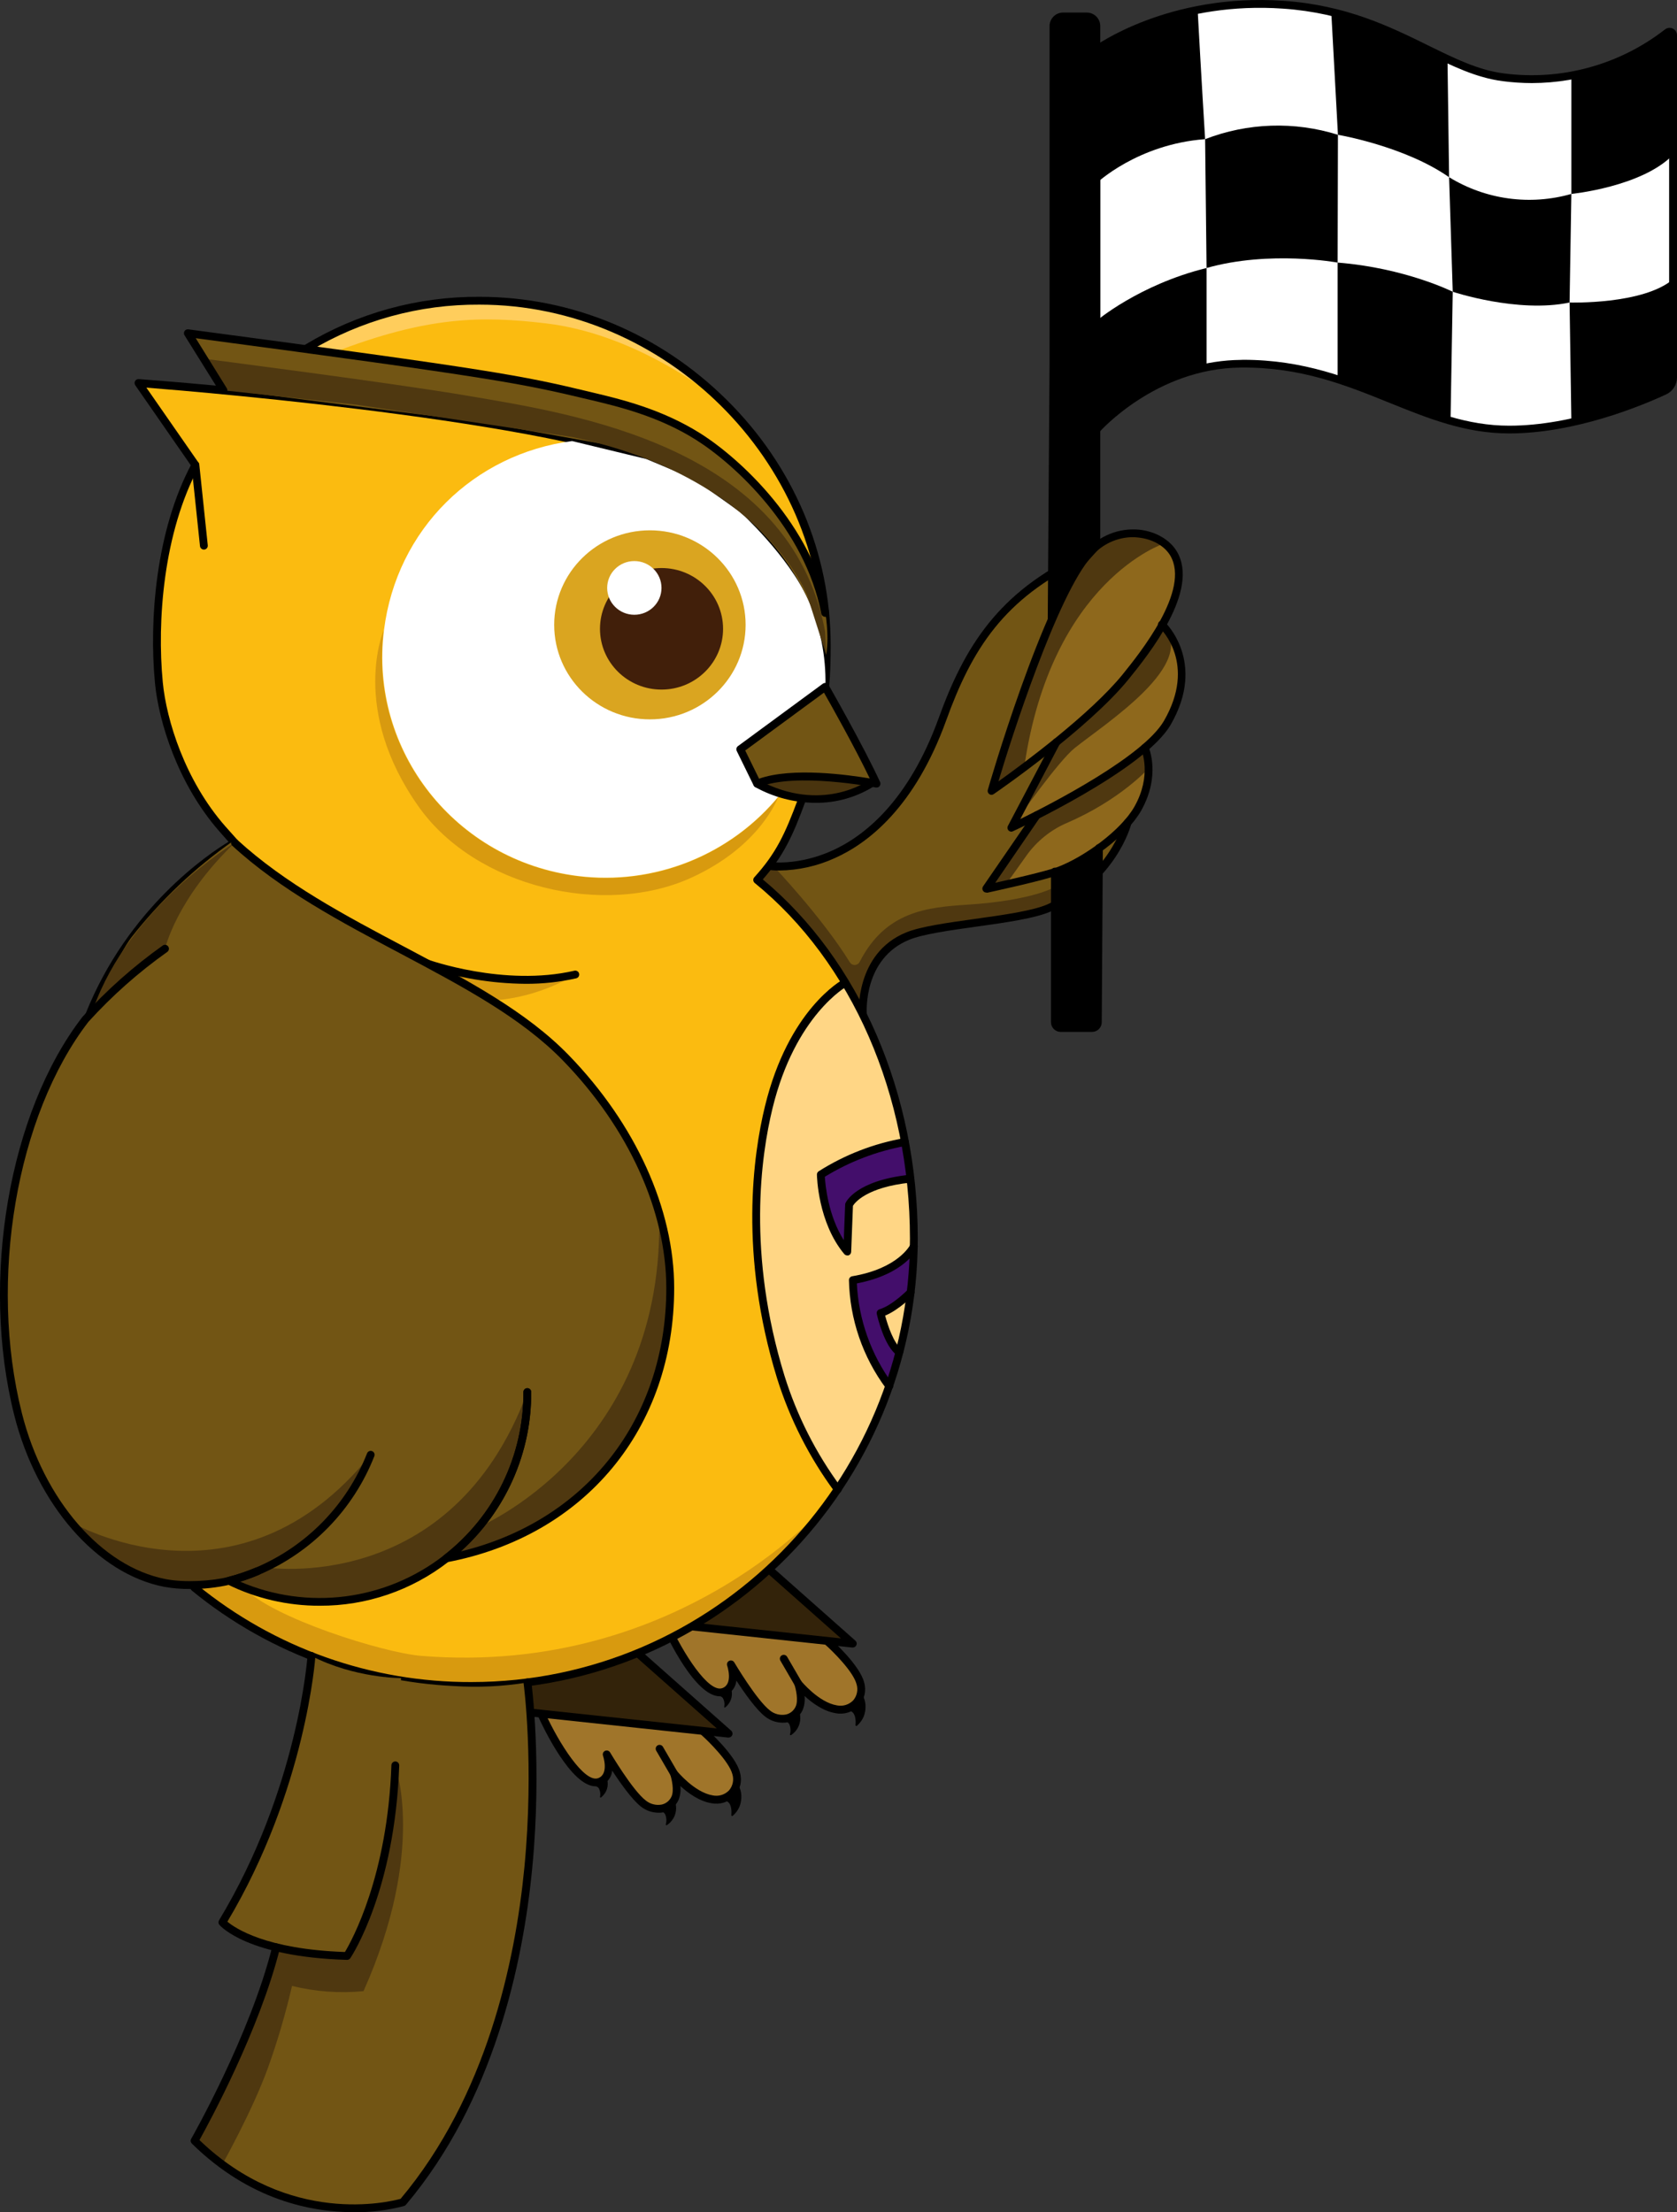 <svg width="642" height="847" viewBox="0 0 642 847" fill="none" xmlns="http://www.w3.org/2000/svg">
<rect x="0" y="0" width="642" height="847" fill="#333333" stroke="none"/>
<g id="MarchaRegreso" clip-path="url(#clip0_412_181)">
<g id="FootRight">
<path id="Vector" d="M291.698 598.53L325.698 628.66L250.538 621.2L249.438 609.69C249.438 609.69 273.858 607.41 291.698 598.53Z" fill="#33230A"/>
<path id="Vector_2" d="M316.949 628.34C316.949 628.34 327.769 637.96 329.379 644.26C330.949 650.37 326.379 655.2 320.159 654.2C312.539 652.96 305.539 644.36 305.539 644.36C305.539 644.36 307.539 650.36 305.899 653.87C303.649 658.53 297.969 659.1 293.789 655.87C288.429 651.74 279.789 637.02 279.789 637.02C279.789 637.02 282.789 645.41 277.089 647.54C268.089 650.95 254.809 621.67 254.809 621.67" fill="#A0752A"/>
<path id="Vector_3" d="M326.459 630.81H326.299L250.349 622.7C250.152 622.679 249.961 622.62 249.787 622.525C249.613 622.43 249.459 622.302 249.335 622.148C249.21 621.994 249.117 621.816 249.061 621.626C249.005 621.436 248.987 621.237 249.009 621.04C249.03 620.843 249.089 620.652 249.184 620.478C249.279 620.304 249.407 620.151 249.561 620.026C249.715 619.902 249.892 619.809 250.082 619.753C250.272 619.697 250.472 619.679 250.669 619.7L321.949 627.31L290.709 599.63C290.41 599.365 290.229 598.992 290.206 598.594C290.182 598.195 290.318 597.804 290.584 597.505C290.849 597.207 291.222 597.026 291.62 597.003C292.019 596.979 292.41 597.115 292.709 597.38L327.468 628.18C327.696 628.383 327.856 628.649 327.928 628.945C328 629.24 327.981 629.551 327.872 629.835C327.764 630.119 327.571 630.364 327.321 630.536C327.07 630.709 326.773 630.801 326.468 630.8L326.459 630.81Z" fill="black"/>
<path id="Vector_4" d="M299.479 659.58C297.089 659.543 294.779 658.717 292.909 657.23C289.529 654.62 285.009 648.23 281.909 643.47C281.791 644.721 281.323 645.914 280.559 646.911C279.795 647.908 278.766 648.671 277.589 649.11C276.951 649.356 276.272 649.482 275.589 649.48C266.209 649.48 255.589 627.21 253.449 622.48C253.353 622.299 253.296 622.1 253.28 621.896C253.264 621.692 253.291 621.487 253.357 621.293C253.424 621.099 253.529 620.921 253.667 620.77C253.805 620.619 253.973 620.497 254.159 620.413C254.346 620.329 254.548 620.284 254.753 620.281C254.958 620.278 255.161 620.317 255.35 620.395C255.539 620.474 255.71 620.59 255.853 620.737C255.995 620.884 256.106 621.059 256.179 621.25C261.449 632.87 271.259 648.34 276.559 646.34C280.779 644.75 278.399 637.79 278.379 637.72C278.263 637.371 278.28 636.992 278.425 636.655C278.571 636.317 278.835 636.045 279.168 635.889C279.501 635.734 279.88 635.706 280.232 635.812C280.584 635.917 280.885 636.148 281.079 636.46C281.169 636.6 289.659 650.98 294.729 654.88C295.579 655.578 296.573 656.08 297.639 656.351C298.705 656.623 299.818 656.656 300.899 656.45C301.7 656.264 302.448 655.896 303.086 655.376C303.724 654.856 304.234 654.198 304.579 653.45C305.729 651.07 304.659 646.59 304.149 645.06C304.039 644.727 304.049 644.366 304.177 644.039C304.305 643.713 304.542 643.441 304.849 643.27C305.156 643.1 305.514 643.045 305.859 643.114C306.203 643.184 306.511 643.374 306.729 643.65C306.799 643.73 313.419 651.81 320.389 652.95C321.503 653.182 322.658 653.129 323.747 652.797C324.836 652.465 325.823 651.864 326.619 651.05C327.339 650.211 327.835 649.204 328.063 648.122C328.29 647.04 328.24 645.918 327.919 644.86C326.689 640.05 318.859 632.28 315.919 629.69C315.772 629.559 315.652 629.4 315.566 629.222C315.481 629.045 315.431 628.852 315.42 628.655C315.408 628.458 315.436 628.261 315.501 628.075C315.566 627.889 315.667 627.717 315.799 627.57C315.93 627.423 316.089 627.303 316.267 627.218C316.444 627.132 316.637 627.082 316.834 627.071C317.031 627.06 317.228 627.088 317.414 627.153C317.6 627.218 317.772 627.319 317.919 627.45C318.369 627.86 329.089 637.45 330.799 644.11C331.256 645.657 331.312 647.294 330.962 648.869C330.612 650.443 329.868 651.903 328.799 653.11C327.671 654.296 326.262 655.177 324.702 655.672C323.143 656.167 321.483 656.259 319.879 655.94C315.219 655.19 310.879 652 308.009 649.36C308.224 651.205 307.963 653.075 307.249 654.79C306.714 655.944 305.924 656.962 304.938 657.766C303.952 658.57 302.797 659.139 301.559 659.43C300.874 659.561 300.175 659.612 299.479 659.58Z" fill="black"/>
<path id="Vector_5" d="M305.539 646.03C305.277 646.03 305.02 645.96 304.793 645.828C304.567 645.697 304.379 645.508 304.249 645.28L298.739 635.8C298.552 635.462 298.503 635.064 298.604 634.691C298.705 634.318 298.947 633.998 299.279 633.8C299.623 633.603 300.031 633.549 300.414 633.65C300.798 633.751 301.126 633.999 301.329 634.34L306.839 643.82C307.022 644.16 307.068 644.558 306.965 644.931C306.863 645.303 306.62 645.622 306.289 645.82C306.063 645.958 305.803 646.03 305.539 646.03V646.03Z" fill="black"/>
<path id="Vector_6" d="M323.859 653.96C323.797 653.998 323.748 654.054 323.719 654.12C323.689 654.186 323.68 654.26 323.693 654.331C323.706 654.403 323.74 654.468 323.791 654.52C323.842 654.571 323.907 654.606 323.979 654.62C324.973 654.661 325.913 655.088 326.599 655.81C327.439 656.81 327.689 658.67 327.509 660.48C327.501 660.546 327.514 660.612 327.544 660.671C327.575 660.729 327.622 660.777 327.68 660.808C327.738 660.839 327.805 660.852 327.87 660.846C327.936 660.839 327.998 660.813 328.049 660.77C329.165 659.806 330.05 658.603 330.639 657.25C331.639 654.71 331.799 651.03 329.709 648.39C329.673 648.348 329.628 648.315 329.576 648.295C329.525 648.275 329.469 648.269 329.415 648.275C329.36 648.282 329.308 648.303 329.263 648.335C329.218 648.368 329.182 648.41 329.159 648.46C328.56 649.734 327.822 650.938 326.959 652.05C325.992 652.789 324.953 653.429 323.859 653.96V653.96Z" fill="black"/>
<path id="Vector_7" d="M300.028 658.19C299.967 658.207 299.913 658.243 299.874 658.294C299.835 658.344 299.814 658.406 299.814 658.47C299.814 658.534 299.835 658.596 299.874 658.647C299.913 658.697 299.967 658.734 300.028 658.75C300.864 658.892 301.61 659.355 302.108 660.04C302.699 661.29 302.81 662.714 302.418 664.04C302.406 664.094 302.41 664.15 302.43 664.202C302.45 664.253 302.484 664.298 302.529 664.33C302.574 664.362 302.627 664.38 302.682 664.382C302.737 664.384 302.792 664.369 302.838 664.34C303.87 663.653 304.732 662.74 305.358 661.67C306.011 660.524 306.362 659.231 306.378 657.912C306.394 656.593 306.074 655.292 305.448 654.13C305.423 654.093 305.388 654.063 305.348 654.042C305.308 654.021 305.264 654.01 305.218 654.01C305.173 654.01 305.129 654.021 305.089 654.042C305.049 654.063 305.014 654.093 304.988 654.13C304.359 655.137 303.618 656.07 302.778 656.91C301.907 657.428 300.986 657.856 300.028 658.19Z" fill="black"/>
<path id="Vector_8" d="M274.839 648.74C274.791 648.763 274.753 648.8 274.728 648.846C274.703 648.892 274.693 648.945 274.7 648.997C274.706 649.049 274.729 649.097 274.765 649.135C274.8 649.174 274.847 649.2 274.899 649.21C275.608 649.271 276.266 649.609 276.729 650.15C277.306 651.169 277.488 652.366 277.239 653.51C277.231 653.557 277.238 653.605 277.258 653.649C277.278 653.692 277.311 653.728 277.351 653.753C277.392 653.777 277.439 653.789 277.487 653.787C277.534 653.785 277.58 653.769 277.619 653.74C278.438 653.086 279.104 652.26 279.569 651.32C280.042 650.314 280.254 649.204 280.184 648.094C280.114 646.984 279.765 645.909 279.169 644.97C279.148 644.937 279.119 644.91 279.085 644.891C279.051 644.872 279.013 644.862 278.974 644.862C278.935 644.862 278.896 644.872 278.862 644.891C278.828 644.91 278.799 644.937 278.779 644.97C278.313 645.857 277.749 646.689 277.099 647.45C276.393 647.958 275.635 648.391 274.839 648.74V648.74Z" fill="black"/>
</g>
<g id="Foot">
    <path id="Vector_39" d="M244.16 633L278.16 663.13L203 655.67L201.9 644.16C201.9 644.16 226.32 641.88 244.16 633Z" fill="#33230A"/>
    <path id="Vector_40" d="M269.41 662.81C269.41 662.81 280.23 672.43 281.84 678.73C283.41 684.84 278.84 689.67 272.62 688.67C265 687.43 258 678.83 258 678.83C258 678.83 260 684.83 258.36 688.34C256.11 693 250.43 693.57 246.25 690.34C240.89 686.21 232.25 671.49 232.25 671.49C232.25 671.49 235.25 679.88 229.55 682.01C220.55 685.42 207.27 656.14 207.27 656.14" fill="#A0752A"/>
    <path id="Vector_41" d="M278.92 665.28H278.76L202.81 657.17C202.613 657.149 202.422 657.089 202.248 656.995C202.074 656.9 201.921 656.772 201.796 656.617C201.672 656.463 201.579 656.286 201.523 656.096C201.467 655.906 201.449 655.707 201.47 655.51C201.491 655.313 201.551 655.122 201.645 654.948C201.74 654.774 201.868 654.621 202.022 654.496C202.177 654.372 202.354 654.279 202.544 654.223C202.734 654.167 202.933 654.149 203.13 654.17L274.41 661.78L243.17 634.1C242.872 633.835 242.691 633.462 242.667 633.063C242.644 632.665 242.78 632.273 243.045 631.975C243.31 631.677 243.683 631.496 244.082 631.472C244.48 631.449 244.872 631.585 245.17 631.85L279.93 662.65C280.157 662.852 280.317 663.119 280.389 663.415C280.462 663.71 280.442 664.021 280.334 664.305C280.225 664.589 280.033 664.834 279.782 665.006C279.531 665.178 279.234 665.27 278.93 665.27L278.92 665.28Z" fill="black"/>
    <path id="Vector_42" d="M251.94 694.05C249.551 694.013 247.241 693.187 245.37 691.7C241.99 689.09 237.47 682.7 234.37 677.94C234.252 679.191 233.785 680.383 233.021 681.381C232.257 682.378 231.227 683.14 230.05 683.58C229.412 683.826 228.734 683.952 228.05 683.95C218.67 683.95 208.05 661.68 205.91 656.95C205.815 656.769 205.757 656.57 205.741 656.366C205.726 656.162 205.752 655.957 205.819 655.763C205.885 655.569 205.991 655.391 206.129 655.24C206.267 655.089 206.434 654.967 206.621 654.883C206.808 654.799 207.01 654.754 207.214 654.751C207.419 654.748 207.622 654.787 207.811 654.865C208.001 654.943 208.172 655.06 208.314 655.207C208.457 655.354 208.568 655.528 208.64 655.72C213.91 667.34 223.72 682.81 229.02 680.81C233.24 679.22 230.86 672.26 230.84 672.19C230.725 671.841 230.741 671.462 230.887 671.124C231.032 670.787 231.297 670.515 231.63 670.359C231.963 670.204 232.341 670.176 232.693 670.281C233.046 670.387 233.347 670.617 233.54 670.93C233.63 671.07 242.12 685.45 247.19 689.35C248.041 690.048 249.034 690.55 250.1 690.821C251.167 691.092 252.279 691.126 253.36 690.92C254.161 690.733 254.91 690.366 255.547 689.846C256.185 689.326 256.696 688.667 257.04 687.92C258.19 685.54 257.12 681.06 256.61 679.53C256.501 679.197 256.511 678.836 256.638 678.509C256.766 678.183 257.004 677.911 257.31 677.74C257.618 677.57 257.975 677.515 258.32 677.584C258.664 677.654 258.973 677.844 259.19 678.12C259.26 678.2 265.88 686.28 272.85 687.42C273.965 687.652 275.119 687.599 276.208 687.267C277.297 686.935 278.285 686.334 279.08 685.52C279.8 684.681 280.297 683.674 280.524 682.592C280.751 681.51 280.702 680.388 280.38 679.33C279.15 674.52 271.32 666.75 268.38 664.16C268.233 664.029 268.113 663.87 268.028 663.692C267.942 663.514 267.892 663.322 267.881 663.125C267.87 662.928 267.898 662.731 267.963 662.545C268.028 662.359 268.129 662.187 268.26 662.04C268.391 661.893 268.55 661.773 268.728 661.687C268.906 661.602 269.098 661.552 269.295 661.541C269.492 661.53 269.689 661.558 269.875 661.623C270.061 661.688 270.233 661.789 270.38 661.92C270.83 662.33 281.55 671.92 283.26 678.58C283.717 680.127 283.773 681.764 283.424 683.339C283.074 684.913 282.329 686.373 281.26 687.58C280.133 688.766 278.723 689.647 277.164 690.142C275.604 690.637 273.945 690.729 272.34 690.41C267.68 689.66 263.34 686.47 260.47 683.83C260.686 685.675 260.424 687.545 259.71 689.26C259.175 690.414 258.385 691.432 257.4 692.235C256.414 693.039 255.258 693.609 254.02 693.9C253.335 694.031 252.637 694.082 251.94 694.05Z" fill="black"/>
    <path id="Vector_43" d="M258 680.5C257.738 680.499 257.481 680.43 257.254 680.298C257.028 680.166 256.84 679.977 256.71 679.75L251.2 670.27C251.013 669.932 250.965 669.534 251.066 669.161C251.166 668.788 251.408 668.468 251.74 668.27C252.084 668.073 252.492 668.019 252.876 668.12C253.259 668.221 253.588 668.469 253.79 668.81L259.3 678.29C259.484 678.63 259.529 679.028 259.427 679.4C259.324 679.773 259.082 680.092 258.75 680.29C258.524 680.428 258.265 680.5 258 680.5Z" fill="black"/>
    <path id="Vector_44" d="M276.32 688.43C276.258 688.468 276.209 688.524 276.18 688.59C276.15 688.656 276.142 688.73 276.154 688.801C276.167 688.872 276.202 688.938 276.253 688.99C276.304 689.041 276.369 689.076 276.44 689.09C277.435 689.131 278.375 689.558 279.06 690.28C279.9 691.28 280.15 693.14 279.97 694.95C279.963 695.016 279.975 695.082 280.006 695.14C280.036 695.199 280.084 695.247 280.142 695.278C280.2 695.309 280.266 695.322 280.332 695.315C280.397 695.309 280.459 695.282 280.51 695.24C281.627 694.276 282.512 693.073 283.1 691.72C284.1 689.18 284.26 685.5 282.17 682.86C282.135 682.818 282.089 682.785 282.038 682.765C281.986 682.745 281.931 682.738 281.876 682.745C281.821 682.752 281.769 682.773 281.724 682.805C281.68 682.837 281.644 682.88 281.62 682.93C281.021 684.204 280.284 685.408 279.42 686.52C278.453 687.259 277.415 687.899 276.32 688.43Z" fill="black"/>
    <path id="Vector_45" d="M252.49 692.66C252.428 692.677 252.374 692.713 252.335 692.764C252.296 692.814 252.275 692.876 252.275 692.94C252.275 693.004 252.296 693.066 252.335 693.116C252.374 693.167 252.428 693.203 252.49 693.22C253.325 693.361 254.072 693.825 254.57 694.51C255.161 695.76 255.271 697.184 254.88 698.51C254.868 698.564 254.872 698.62 254.891 698.671C254.911 698.723 254.945 698.767 254.99 698.799C255.035 698.831 255.088 698.85 255.143 698.851C255.199 698.853 255.253 698.839 255.3 698.81C256.332 698.123 257.193 697.21 257.82 696.14C258.473 694.994 258.824 693.701 258.839 692.382C258.855 691.063 258.535 689.761 257.91 688.6C257.884 688.563 257.85 688.533 257.81 688.512C257.77 688.491 257.725 688.48 257.68 688.48C257.635 688.48 257.59 688.491 257.55 688.512C257.51 688.533 257.476 688.563 257.45 688.6C256.821 689.607 256.079 690.54 255.24 691.38C254.368 691.897 253.447 692.326 252.49 692.66Z" fill="black"/>
    <path id="Vector_46" d="M227.3 683.21C227.253 683.233 227.214 683.27 227.189 683.316C227.164 683.362 227.155 683.415 227.161 683.467C227.168 683.518 227.191 683.567 227.226 683.605C227.262 683.644 227.309 683.67 227.36 683.68C228.07 683.741 228.727 684.078 229.19 684.62C229.768 685.639 229.949 686.835 229.7 687.98C229.693 688.027 229.699 688.075 229.719 688.118C229.74 688.162 229.772 688.198 229.813 688.222C229.854 688.247 229.901 688.259 229.948 688.257C229.996 688.255 230.042 688.238 230.08 688.21C230.899 687.556 231.565 686.73 232.03 685.79C232.504 684.784 232.716 683.674 232.646 682.564C232.576 681.453 232.226 680.379 231.63 679.44C231.609 679.407 231.581 679.38 231.546 679.361C231.512 679.342 231.474 679.332 231.435 679.332C231.396 679.332 231.358 679.342 231.324 679.361C231.289 679.38 231.261 679.407 231.24 679.44C230.774 680.327 230.211 681.158 229.56 681.92C228.854 682.428 228.096 682.86 227.3 683.21Z" fill="black"/>
    </g>
    <g id="HandFlag">
        <path id="Vector_47" d="M294.31 331.56C294.31 331.56 332 334 353.08 292.85L368.37 257.44C368.37 257.44 384.81 221.61 416.85 211.93L446.93 241.56L438.23 286.38L431 316.93C427.82 325.24 422.633 332.634 415.901 338.453C409.17 344.272 401.103 348.335 392.42 350.28L363.71 354.73C363.71 354.73 328.88 354.16 330.26 388.28C330.26 388.28 317.43 358.42 289.35 336.91L294.31 331.56Z" fill="#725514"/>
        <path id="Vector_48" d="M380.06 303.18C380.34 301.77 401.6 229.63 417.31 212.28C428.24 200.2 444.72 203.83 449.7 212.28C457.95 226.19 439.08 249.96 431.39 259.47C416 278.52 380.06 303.18 380.06 303.18Z" fill="#8E681C"/>
        <path id="Vector_49" d="M445.38 239.58C445.38 239.58 460.81 253.85 447.38 277.1C437.49 294.2 387.66 317.28 387.66 317.28L404.89 284.53" fill="#8E681C"/>
        <path id="Vector_50" d="M438.68 286.72C438.68 286.72 443.26 296.96 435.98 309.88C430.41 319.74 415.51 329.99 405.7 333.66C399.48 336 378 340.58 378 340.58L397.25 312.58" fill="#8E681C"/>
        <path id="Vector_51" d="M444.92 239.24C444.92 239.24 425.28 271.33 403.29 285.09L389.54 313.65C389.54 313.65 405.16 291.41 411.45 286.38C423.35 276.87 459.4 253.85 444.92 239.24Z" fill="#4F3810"/>
        <path id="Vector_52" d="M438.68 286.72L439.68 294.2C439.68 294.2 428.94 306.26 408.41 315.09C402.207 317.772 396.857 322.102 392.94 327.61L385.11 338.61L378.06 339.61L396.85 312.24C396.85 312.24 432.32 293.06 438.68 286.72Z" fill="#4F3810"/>
        <path id="Vector_53" d="M445.75 208.05C445.75 208.05 402.46 222.05 392.09 293.79L380.09 303.18L387.21 280.31L402.65 235.38C402.65 235.38 417.87 191.39 445.75 208.05Z" fill="#4F3810"/>
        <path id="Vector_54" d="M403.87 339.57C403.87 339.57 395.68 344.78 370.11 346.4C355.21 347.4 339.04 348.78 329.11 368.28C328.941 368.623 328.683 368.915 328.363 369.125C328.043 369.335 327.673 369.456 327.291 369.476C326.909 369.495 326.528 369.412 326.189 369.235C325.849 369.059 325.563 368.794 325.36 368.47C314.59 351.03 296.02 331.58 296.02 331.58L289.81 336.91C289.81 336.91 320.06 363.86 329.11 386.17C329.11 386.17 331.19 356.17 357.74 355.02L384.74 351.66L403.86 346.31L403.87 339.57Z" fill="#4F3810"/>
        <path id="Vector_55" d="M298.31 333.3C296.892 333.32 295.475 333.233 294.07 333.04C293.873 333.009 293.684 332.94 293.514 332.836C293.344 332.732 293.196 332.596 293.078 332.435C292.841 332.109 292.743 331.703 292.805 331.305C292.867 330.907 293.085 330.55 293.41 330.313C293.736 330.076 294.142 329.978 294.54 330.04C294.65 330.04 305.31 331.65 318.54 325.7C330.78 320.18 347.8 306.88 359.4 274.82C369.2 247.73 382.19 226.67 413.71 211.91C414.064 211.773 414.457 211.775 414.81 211.917C415.162 212.059 415.448 212.329 415.609 212.672C415.771 213.016 415.795 213.409 415.678 213.77C415.562 214.132 415.312 214.435 414.98 214.62C384.28 229 372 248.74 362.21 275.88C350.21 309.04 332.4 322.83 319.58 328.55C312.899 331.601 305.654 333.22 298.31 333.3Z" fill="black"/>
        <path id="Vector_56" d="M330.25 389.85C329.872 389.848 329.509 389.705 329.233 389.447C328.956 389.189 328.788 388.837 328.76 388.46C328.76 388.23 327.24 365.02 346.89 357.01C352.47 354.73 362.54 353.33 373.21 351.84C384.21 350.3 395.61 348.71 401.21 346.16C424.62 335.39 430.13 314.81 430.21 314.61C430.258 314.419 430.343 314.239 430.46 314.081C430.578 313.923 430.725 313.789 430.894 313.688C431.063 313.587 431.25 313.52 431.445 313.491C431.64 313.462 431.839 313.472 432.03 313.52C432.221 313.568 432.401 313.653 432.559 313.77C432.717 313.888 432.851 314.035 432.952 314.204C433.053 314.373 433.12 314.561 433.149 314.755C433.178 314.95 433.168 315.149 433.12 315.34C432.89 316.24 427.26 337.49 402.49 348.88C396.49 351.61 384.93 353.24 373.7 354.8C363.7 356.2 353.33 357.65 348.1 359.8C330.49 366.98 331.77 387.39 331.83 388.26C331.858 388.655 331.728 389.045 331.469 389.344C331.211 389.644 330.845 389.829 330.45 389.86L330.25 389.85Z" fill="black"/>
        <path id="Vector_57" d="M379.6 304.33C379.304 304.332 379.015 304.245 378.77 304.08C378.523 303.915 378.33 303.681 378.216 303.407C378.102 303.133 378.072 302.831 378.13 302.54C378.26 301.9 399.44 228.94 415.74 210.93C418.233 208.068 421.369 205.838 424.891 204.423C428.413 203.008 432.22 202.448 436 202.79C442.29 203.42 447.85 206.62 450.52 211.13C459.45 226.18 439.57 250.77 432.09 260.03C416.69 279.03 381.91 303.03 380.44 304.03C380.196 304.211 379.903 304.315 379.6 304.33ZM433.69 205.67C430.706 205.687 427.761 206.345 425.054 207.599C422.347 208.853 419.942 210.675 418 212.94C404.81 227.51 386.9 283.41 382.23 299.18C391.55 292.52 417.47 273.4 429.81 258.18C436.25 250.18 455.86 225.96 448 212.7C445.8 208.99 441.11 206.35 435.75 205.81C435.066 205.728 434.379 205.681 433.69 205.67Z" fill="black"/>
        <path id="Vector_58" d="M387.18 318.43C386.921 318.431 386.667 318.364 386.441 318.237C386.216 318.11 386.027 317.927 385.893 317.706C385.759 317.485 385.685 317.232 385.677 316.974C385.67 316.715 385.729 316.459 385.85 316.23L403.09 283.49C403.18 283.317 403.303 283.164 403.452 283.038C403.601 282.913 403.774 282.818 403.959 282.76C404.145 282.701 404.341 282.68 404.535 282.697C404.729 282.714 404.918 282.77 405.09 282.86C405.436 283.045 405.695 283.358 405.813 283.732C405.93 284.105 405.897 284.51 405.72 284.86L390.6 313.6C402.6 307.7 437.68 289.66 445.6 275.99C458.25 254.1 444.49 240.87 443.9 240.31C443.734 240.185 443.595 240.027 443.493 239.846C443.392 239.665 443.329 239.464 443.31 239.257C443.29 239.05 443.314 238.841 443.38 238.644C443.446 238.447 443.552 238.266 443.693 238.112C443.833 237.959 444.004 237.836 444.194 237.753C444.384 237.669 444.59 237.626 444.798 237.627C445.006 237.628 445.211 237.672 445.401 237.757C445.591 237.842 445.761 237.965 445.9 238.12C446.06 238.27 462.05 253.47 448.16 277.49C438.16 294.8 389.82 317.32 387.77 318.27C387.586 318.362 387.385 318.416 387.18 318.43Z" fill="black"/>
        <path id="Vector_59" d="M377.57 341.74C377.324 341.738 377.083 341.677 376.866 341.56C376.65 341.443 376.466 341.275 376.33 341.07C376.16 340.823 376.069 340.53 376.069 340.23C376.069 339.93 376.16 339.637 376.33 339.39L395.58 311.39C395.684 311.213 395.824 311.059 395.99 310.937C396.156 310.816 396.346 310.73 396.546 310.686C396.747 310.641 396.955 310.638 397.157 310.676C397.359 310.715 397.551 310.795 397.721 310.911C397.89 311.028 398.035 311.177 398.144 311.352C398.253 311.526 398.326 311.721 398.357 311.924C398.388 312.128 398.376 312.335 398.324 312.534C398.271 312.733 398.178 312.919 398.05 313.08L381 338C387.39 336.58 400.27 333.63 404.77 332C414.84 328.23 429.1 318 434.27 308.88C441.06 296.88 437.08 287.47 436.91 287.08C436.811 286.898 436.75 286.698 436.732 286.492C436.713 286.285 436.738 286.077 436.804 285.881C436.87 285.685 436.976 285.504 437.116 285.351C437.255 285.197 437.425 285.074 437.614 284.99C437.803 284.905 438.007 284.861 438.215 284.859C438.422 284.858 438.627 284.899 438.817 284.981C439.008 285.063 439.179 285.183 439.321 285.334C439.462 285.486 439.571 285.665 439.64 285.86C439.84 286.3 444.44 296.94 436.87 310.36C431.21 320.36 416.34 330.87 405.82 334.81C399.57 337.15 378.82 341.6 377.93 341.81C377.807 341.807 377.685 341.783 377.57 341.74Z" fill="black"/>
        </g>
<g id="Body">
<path id="Vector_9" d="M74 607.23C103.93 631.581 141.346 644.858 179.93 644.82C273.49 644.82 349.34 568.14 349.34 473.56C349.34 419.56 327.94 367.56 289.34 336.21C298.07 326.56 301.56 318.77 306.45 305.53L289.88 299.35L283.42 285.66L316.53 262.28C316.53 262.28 330 151.67 212.16 117.64C212.16 117.64 160.71 105.8 117.73 133.16L73.95 127.16L85.95 148.45L53 145.94L74.48 177.94C74.48 177.94 33.44 262.28 89.84 322C89.84 322 49.32 343.35 34.16 388C34.16 388 2.85 418.52 1.59 495.43C1.59 495.43 -3.29 570.03 49.59 600.63L74 607.23Z" fill="#FBBB10"/>
<path id="Vector_10" d="M323.62 376.24C323.62 376.24 268.22 405.84 298.95 528.58C298.95 528.58 312.95 564.43 320.73 570.26C320.73 570.26 352.48 533.42 349.8 462.31C349.8 462.31 347.28 412.52 323.62 376.24Z" fill="#FFD685"/>
<path id="Vector_11" d="M346.58 437.24C335.147 439.275 324.218 443.51 314.4 449.71C314.4 449.71 314.69 467.4 324.51 479.18L325.2 461.18C325.2 461.18 328.55 453.31 348.68 451.18" fill="#430E6B"/>
<path id="Vector_12" d="M340.57 530.7C331.848 518.939 326.975 504.768 326.62 490.13C345.55 486.89 349.96 477.21 349.96 477.21L348.52 495.63L337.46 502.94L339.46 510.99L344.46 517.07" fill="#430E6B"/>
<path id="Vector_13" d="M34.16 390.19C33.971 390.187 33.785 390.15 33.61 390.08C33.242 389.931 32.947 389.643 32.789 389.278C32.632 388.913 32.625 388.5 32.77 388.13C49 347.48 80.05 326.81 87.5 322.31L83.97 318.31C68.08 300.19 60.77 276.4 59.33 261.53C57.04 237.76 59.56 203.15 73.5 177.3C73.686 176.956 74.001 176.7 74.376 176.587C74.751 176.475 75.155 176.515 75.5 176.7C75.842 176.888 76.097 177.203 76.211 177.576C76.325 177.95 76.289 178.353 76.11 178.7C62.51 204 60.07 237.92 62.32 261.25C63.71 275.68 70.8 298.76 86.22 316.34L91 321.7C91.149 321.87 91.258 322.072 91.319 322.29C91.379 322.508 91.39 322.737 91.35 322.96C91.312 323.183 91.222 323.393 91.089 323.576C90.955 323.758 90.781 323.907 90.58 324.01C90.21 324.21 53.58 344.14 35.58 389.24C35.469 389.525 35.274 389.769 35.02 389.939C34.766 390.109 34.466 390.196 34.16 390.19Z" fill="black"/>
<path id="Vector_14" d="M315.91 264.48C315.514 264.48 315.134 264.323 314.853 264.044C314.572 263.765 314.413 263.386 314.41 262.99C314.41 229.81 294.95 200.71 261.02 183.16H260.96L260.86 183.11C223.86 162.39 79.26 150.25 56.04 148.42L76.04 177.21C76.189 177.415 76.279 177.657 76.3 177.91L79.54 208.78C79.561 208.975 79.543 209.172 79.487 209.36C79.431 209.549 79.339 209.724 79.216 209.876C79.092 210.029 78.939 210.155 78.767 210.248C78.594 210.342 78.405 210.4 78.21 210.42C77.815 210.462 77.419 210.346 77.11 210.096C76.8 209.847 76.603 209.485 76.56 209.09L73.36 178.6L51.78 147.5C51.619 147.267 51.527 146.994 51.515 146.712C51.502 146.429 51.57 146.149 51.71 145.903C51.85 145.657 52.057 145.456 52.306 145.323C52.556 145.19 52.838 145.13 53.12 145.15C59.99 145.65 221.82 157.7 262.35 180.47H262.41C297.35 198.55 317.41 228.61 317.41 262.94C317.415 263.14 317.38 263.34 317.307 263.526C317.234 263.713 317.125 263.883 316.985 264.027C316.845 264.17 316.678 264.284 316.493 264.362C316.309 264.44 316.11 264.48 315.91 264.48Z" fill="black"/>
<path id="Vector_15" d="M320.73 571.76C320.504 571.76 320.281 571.71 320.077 571.613C319.873 571.516 319.693 571.375 319.55 571.2C309.807 558.006 302.338 543.276 297.45 527.62C282.9 480.31 288.32 442.11 292.85 423.55C301.85 386.55 322.06 375.37 322.92 374.92C323.267 374.764 323.66 374.746 324.019 374.869C324.379 374.992 324.678 375.247 324.857 375.582C325.036 375.917 325.082 376.308 324.984 376.675C324.886 377.042 324.652 377.358 324.33 377.56C324 377.74 304.42 388.76 295.76 424.26C291.3 442.52 285.97 480.12 300.32 526.74C305.086 542.041 312.38 556.437 321.9 569.33C322.023 569.483 322.114 569.66 322.168 569.848C322.223 570.037 322.239 570.235 322.217 570.43C322.194 570.625 322.134 570.814 322.038 570.986C321.943 571.157 321.814 571.308 321.66 571.43C321.396 571.641 321.068 571.757 320.73 571.76Z" fill="black"/>
<path id="Vector_16" d="M324.35 480.68C324.131 480.68 323.914 480.631 323.715 480.538C323.516 480.444 323.341 480.309 323.2 480.14C313.15 468.09 312.75 450.48 312.74 449.74C312.734 449.484 312.795 449.23 312.916 449.004C313.037 448.779 313.214 448.588 313.43 448.45C323.422 442.111 334.564 437.799 346.22 435.76C346.618 435.706 347.021 435.812 347.341 436.054C347.661 436.297 347.871 436.657 347.925 437.055C347.979 437.453 347.874 437.856 347.631 438.176C347.388 438.495 347.028 438.706 346.63 438.76C335.699 440.738 325.233 444.74 315.77 450.56C315.96 453.73 317.04 465.4 323.02 474.84L323.55 461.2C323.551 461.018 323.588 460.838 323.66 460.67C323.81 460.31 327.59 451.96 348.36 449.78C348.758 449.738 349.156 449.855 349.468 450.106C349.779 450.358 349.978 450.722 350.02 451.12C350.063 451.518 349.945 451.916 349.694 452.228C349.443 452.539 349.078 452.738 348.68 452.78C331.68 454.56 327.25 460.51 326.53 461.68L325.85 479.3C325.838 479.6 325.736 479.89 325.558 480.133C325.38 480.375 325.133 480.559 324.85 480.66C324.686 480.694 324.517 480.7 324.35 480.68Z" fill="black"/>
<path id="Vector_17" d="M340.41 532.2C340.177 532.199 339.948 532.144 339.74 532.04C339.532 531.936 339.351 531.785 339.21 531.6C330.268 519.576 325.301 505.061 325 490.08C325.011 489.734 325.142 489.403 325.37 489.142C325.598 488.881 325.909 488.708 326.25 488.65C344.03 485.65 348.44 476.65 348.48 476.58C348.649 476.219 348.955 475.939 349.329 475.803C349.704 475.666 350.118 475.683 350.48 475.85C350.661 475.932 350.823 476.049 350.958 476.194C351.093 476.34 351.197 476.51 351.265 476.697C351.333 476.883 351.363 477.081 351.354 477.279C351.344 477.477 351.295 477.671 351.21 477.85C351.03 478.27 346.46 487.85 328.02 491.39C328.699 505.261 333.443 518.625 341.66 529.82C341.778 529.978 341.864 530.157 341.913 530.348C341.962 530.539 341.973 530.737 341.945 530.932C341.917 531.127 341.851 531.315 341.751 531.484C341.65 531.654 341.518 531.802 341.36 531.92C341.083 532.117 340.749 532.215 340.41 532.2Z" fill="black"/>
<path id="Vector_18" d="M344.32 519.23C344.01 519.229 343.707 519.135 343.45 518.96C338.52 515.47 335.94 504.33 335.66 503.07C335.577 502.705 335.633 502.322 335.818 501.996C336.003 501.67 336.304 501.426 336.66 501.31C341.55 499.89 347.43 493.9 347.49 493.84C347.623 493.682 347.787 493.552 347.972 493.46C348.157 493.368 348.359 493.315 348.565 493.305C348.771 493.295 348.978 493.327 349.171 493.4C349.364 493.473 349.54 493.586 349.688 493.73C349.836 493.874 349.952 494.048 350.03 494.239C350.108 494.431 350.145 494.636 350.139 494.843C350.134 495.049 350.086 495.252 349.998 495.44C349.911 495.627 349.785 495.794 349.63 495.93C349.39 496.18 344.09 501.58 338.85 503.71C339.85 507.45 342.15 514.4 345.13 516.51C345.388 516.694 345.58 516.955 345.68 517.256C345.781 517.556 345.783 517.88 345.688 518.182C345.592 518.484 345.404 518.748 345.149 518.936C344.894 519.125 344.587 519.227 344.27 519.23H344.32Z" fill="black"/>
<path id="Vector_19" d="M297.91 305.14C288.698 316.259 276.826 324.87 263.396 330.172C249.965 335.475 235.413 337.297 221.09 335.47C174.36 329.64 141.09 287.47 146.88 241.36C146.88 241.36 133.82 271.53 160.29 308.88C182.17 339.76 231.22 351.27 264.63 336.06C291.35 323.9 297.91 305.14 297.91 305.14Z" fill="#D89A0F"/>
<path id="Vector_20" d="M166.43 369.83C166.43 369.83 187.78 377.83 220.29 373.11C210.554 378.905 199.593 382.331 188.29 383.11L166.43 369.83Z" fill="#D89A0F"/>
<path id="Vector_21" d="M201.14 376.68C188.018 376.567 174.998 374.363 162.57 370.15C162.2 370.01 161.899 369.731 161.732 369.372C161.566 369.013 161.547 368.603 161.68 368.23C161.747 368.045 161.85 367.875 161.983 367.73C162.116 367.585 162.276 367.468 162.454 367.385C162.633 367.302 162.826 367.256 163.023 367.248C163.219 367.24 163.416 367.271 163.6 367.34C163.89 367.44 192.96 377.91 219.95 371.65C220.331 371.575 220.727 371.651 221.053 371.863C221.38 372.074 221.611 372.403 221.699 372.782C221.787 373.16 221.725 373.558 221.526 373.892C221.326 374.225 221.005 374.469 220.63 374.57C214.234 376.009 207.696 376.717 201.14 376.68Z" fill="black"/>
<path id="Vector_22" d="M317.59 574.76C317.59 574.76 261.12 642.11 161.27 634C146.69 632.82 103.88 619.35 93.37 607.86L86.57 605.51L74 607.23C74 607.23 125.76 658.67 215.34 642.11C215.29 642.11 280.2 629.51 317.59 574.76Z" fill="#D89A0F"/>
<path id="Vector_23" d="M180.42 647C141.479 647.137 103.7 633.736 73.55 609.09C73.382 608.972 73.239 608.82 73.132 608.644C73.025 608.468 72.955 608.272 72.927 608.068C72.898 607.864 72.912 607.656 72.968 607.458C73.023 607.26 73.119 607.075 73.249 606.915C73.379 606.756 73.541 606.624 73.724 606.53C73.907 606.435 74.108 606.38 74.313 606.366C74.519 606.352 74.725 606.381 74.919 606.451C75.112 606.52 75.29 606.629 75.44 606.77C105.063 630.985 142.18 644.153 180.44 644.02C273.02 644.02 348.35 567.87 348.35 474.26C348.35 419.26 326.13 368.34 288.92 338.07C288.765 337.94 288.637 337.78 288.544 337.6C288.451 337.419 288.395 337.222 288.38 337.02C288.364 336.817 288.389 336.613 288.454 336.421C288.52 336.228 288.624 336.051 288.76 335.9C297 326.8 300.47 319.55 305.58 305.71C305.741 305.377 306.019 305.115 306.361 304.974C306.703 304.834 307.085 304.825 307.434 304.949C307.782 305.073 308.073 305.321 308.249 305.646C308.426 305.971 308.476 306.35 308.39 306.71C303.39 320.34 299.86 327.77 292.02 336.71C329.2 367.66 351.34 418.93 351.34 474.23C351.32 569.52 274.66 647 180.42 647Z" fill="black"/>
<path id="Vector_24" d="M119.22 132.27C119.22 132.27 203.9 79.7 282.15 158.71C282.15 158.71 249.15 128.45 208.67 123.77C184.46 120.96 163.79 120.96 127.44 135.06L119.22 132.27Z" fill="#FFCD5C"/>
<path id="Vector_25" d="M315.91 264.48H315.79C315.593 264.465 315.401 264.411 315.226 264.321C315.05 264.231 314.894 264.107 314.766 263.957C314.639 263.806 314.543 263.631 314.483 263.443C314.424 263.255 314.402 263.057 314.42 262.86C314.9 256.98 315 252.46 315 247.07C315 176.37 254.79 116.64 183.53 116.64C160.64 116.492 138.151 122.651 118.53 134.44C118.192 134.614 117.801 134.652 117.436 134.549C117.071 134.446 116.758 134.207 116.562 133.883C116.365 133.558 116.299 133.171 116.376 132.799C116.454 132.427 116.67 132.099 116.98 131.88C137.074 119.802 160.106 113.491 183.55 113.64C218.85 113.64 252.43 127.64 278.1 153C303.77 178.36 318 211.87 318 247.07C318 252.53 317.91 257.12 317.41 263.07C317.39 263.453 317.222 263.813 316.943 264.076C316.663 264.338 316.294 264.483 315.91 264.48Z" fill="black"/>
</g>
<g id="Eyes">
<path id="Vector_26" d="M219 168.87C181.55 173.77 151.84 202.51 147 241.29C141.26 287.44 174.48 329.57 221.21 335.4C235.661 337.197 250.331 335.296 263.846 329.874C277.361 324.452 289.278 315.687 298.48 304.4L289.4 300.13L282.7 286.68L316 262.5C316.246 251.202 313.996 239.989 309.41 229.66C301.8 212.79 283.41 196.08 283.41 196.08L265.34 183.25L247.4 175.74L219 168.87Z" fill="white"/>
<path id="Vector_27" d="M248.8 275.43C269.036 275.43 285.44 259.227 285.44 239.24C285.44 219.253 269.036 203.05 248.8 203.05C228.564 203.05 212.16 219.253 212.16 239.24C212.16 259.227 228.564 275.43 248.8 275.43Z" fill="#DAA520"/>
<path id="Vector_28" d="M253.25 264.03C266.262 264.03 276.81 253.612 276.81 240.76C276.81 227.908 266.262 217.49 253.25 217.49C240.238 217.49 229.69 227.908 229.69 240.76C229.69 253.612 240.238 264.03 253.25 264.03Z" fill="#411F0A"/>
<path id="Vector_29" d="M242.84 235.38C248.584 235.38 253.24 230.777 253.24 225.1C253.24 219.423 248.584 214.82 242.84 214.82C237.096 214.82 232.44 219.423 232.44 225.1C232.44 230.777 237.096 235.38 242.84 235.38Z" fill="white"/>
</g>
<g id="Beak">
<path id="Vector_30" d="M283.39 286.36L316.5 263L335.42 299.74C335.42 299.74 305.91 293.91 289.85 300.06L283.39 286.36Z" fill="#725514"/>
<path id="Vector_31" d="M333.29 300.11C333.29 300.11 314.29 314.3 289.85 300.05C289.85 300.05 317.61 293.5 333.29 300.11Z" fill="#49340E"/>
<path id="Vector_32" d="M289.85 301.55C289.569 301.549 289.294 301.47 289.055 301.322C288.817 301.174 288.625 300.962 288.5 300.71L282.05 287.54C281.895 287.226 281.855 286.868 281.937 286.528C282.019 286.188 282.218 285.888 282.5 285.68L315 261.78C315.17 261.653 315.365 261.565 315.572 261.52C315.779 261.475 315.993 261.475 316.2 261.52C316.408 261.562 316.605 261.648 316.778 261.772C316.95 261.896 317.094 262.056 317.2 262.24C317.33 262.47 330.51 285.49 336.92 299.42C337.036 299.671 337.08 299.949 337.047 300.223C337.015 300.497 336.908 300.757 336.737 300.975C336.566 301.192 336.339 301.358 336.08 301.454C335.821 301.55 335.541 301.573 335.27 301.52C334.96 301.46 304.41 295.52 290.43 301.43C290.246 301.507 290.049 301.547 289.85 301.55ZM285.29 287.35L290.59 298.15C303.21 293.63 325.1 296.72 332.97 298.05C327.34 286.32 318.22 270.05 315.44 265.19L285.29 287.35Z" fill="black"/>
<path id="Vector_33" d="M312.07 307.39C304.051 307.321 296.174 305.259 289.15 301.39C288.817 301.195 288.572 300.878 288.466 300.507C288.36 300.135 288.402 299.737 288.582 299.395C288.763 299.054 289.068 298.795 289.435 298.673C289.801 298.551 290.201 298.575 290.55 298.74C314.62 311.55 332.22 299.08 332.96 298.54C333.282 298.321 333.675 298.236 334.059 298.302C334.442 298.369 334.784 298.581 335.014 298.895C335.244 299.209 335.342 299.6 335.289 299.985C335.236 300.37 335.036 300.72 334.73 300.96C327.955 305.244 320.085 307.477 312.07 307.39Z" fill="black"/>
</g>
<g id="Tail">
<path id="Vector_34" d="M105.71 745.57C97.09 780.19 74.49 819.66 74.49 819.66C112.1 856.66 154.17 843.19 154.17 843.19C218.64 766.8 201.87 644.19 201.87 644.19C192.575 645.708 183.138 646.164 173.74 645.55C164.833 645.121 155.975 643.981 147.25 642.14" fill="#725514"/>
<path id="Vector_35" d="M119.2 634C119.2 634 115.93 684.91 85.11 736C85.11 736 95.21 747.79 132.8 748.89C132.8 748.89 149.61 723.62 151.27 675.89L153.54 642.52C153.54 642.52 135.63 642.54 119.2 634Z" fill="#725514"/>
<path id="Vector_36" d="M151.27 675.9C151.27 675.9 163.37 708.18 139.16 762.37C129.989 763.254 120.735 762.578 111.79 760.37C109.333 771.023 106.248 781.522 102.55 791.81C96.67 808.09 85.11 828.71 85.11 828.71L74.49 819.61C74.49 819.61 100.22 772.77 105.71 745.52C105.71 745.52 122.11 750.24 132.8 748.84C132.8 748.89 151.54 713.5 151.27 675.9Z" fill="#4F3810"/>
<path id="Vector_37" d="M135.39 847C119.3 847 95.5 842.44 73.44 820.72C73.206 820.487 73.055 820.184 73.01 819.857C72.965 819.53 73.028 819.198 73.19 818.91C73.42 818.52 95.78 779.22 104.26 745.2C104.357 744.814 104.603 744.482 104.944 744.278C105.285 744.074 105.694 744.013 106.08 744.11C106.466 744.207 106.797 744.453 107.002 744.794C107.206 745.136 107.267 745.544 107.17 745.93C99.35 777.28 79.94 812.93 76.36 819.39C110.72 852.47 149 843.08 153.36 841.88C186.17 802.78 197.24 751.3 200.75 714.96C204.56 675.37 200.48 644.67 200.43 644.36C200.377 643.962 200.484 643.56 200.728 643.241C200.972 642.922 201.332 642.713 201.73 642.66C202.128 642.607 202.53 642.714 202.849 642.958C203.168 643.202 203.377 643.562 203.43 643.96C203.43 644.27 207.6 675.25 203.76 715.17C200.22 752.07 188.94 804.4 155.39 844.17C155.206 844.383 154.967 844.542 154.7 844.63C148.402 846.302 141.905 847.1 135.39 847Z" fill="black"/>
<path id="Vector_38" d="M132.8 750.39H132.75C94.94 749.28 84.4 737.48 84 737C83.796 736.76 83.671 736.463 83.644 736.149C83.618 735.835 83.689 735.521 83.85 735.25C114.12 685.07 117.7 634.42 117.73 633.91C117.743 633.713 117.795 633.521 117.882 633.344C117.97 633.167 118.092 633.009 118.24 632.879C118.389 632.749 118.561 632.649 118.748 632.586C118.935 632.523 119.133 632.497 119.33 632.51C119.527 632.523 119.72 632.575 119.896 632.662C120.073 632.75 120.231 632.871 120.361 633.02C120.491 633.169 120.591 633.341 120.654 633.528C120.717 633.715 120.743 633.913 120.73 634.11C120.73 634.62 117.14 685.27 87.05 735.76C89.97 738.23 101.8 746.35 132.05 747.38C134.67 743.02 148.37 718.27 149.84 675.86C149.845 675.663 149.89 675.469 149.971 675.289C150.052 675.11 150.168 674.948 150.312 674.814C150.457 674.68 150.626 674.576 150.811 674.508C150.996 674.441 151.193 674.411 151.39 674.42C151.786 674.436 152.16 674.607 152.43 674.898C152.7 675.188 152.844 675.574 152.83 675.97C151.18 723.57 134.83 748.69 134.11 749.74C133.966 749.952 133.77 750.123 133.54 750.237C133.311 750.351 133.056 750.403 132.8 750.39Z" fill="black"/>
</g>
<g id="Badge">
<path id="Vector_60" d="M403.87 333.71V392.14C403.87 392.527 404.024 392.899 404.298 393.172C404.572 393.446 404.943 393.6 405.33 393.6H418.83C419.217 393.597 419.586 393.443 419.86 393.169C420.133 392.896 420.288 392.526 420.29 392.14L420.7 324.68C420.7 324.68 412.39 328 410 331.24C408 333.82 403.87 333.71 403.87 333.71Z" fill="black"/>
<g id="Flag">
<path id="Vector_61" d="M419.71 19.08C419.71 19.08 447.2 -1.27 491.35 1.81C531.93 4.65 551.56 26.51 575.5 29.6C586.587 31.064 597.854 30.299 608.642 27.351C619.429 24.402 629.519 19.329 638.32 12.43C638.517 12.271 638.756 12.172 639.007 12.143C639.259 12.114 639.513 12.157 639.741 12.267C639.97 12.377 640.162 12.549 640.296 12.764C640.43 12.978 640.501 13.227 640.5 13.48V144.48C640.502 145.566 640.193 146.63 639.61 147.546C639.027 148.462 638.195 149.192 637.21 149.65C628.32 153.77 602.84 164.46 577.78 164.46C542.6 164.46 518.91 138.82 474.96 139.23C441.39 139.54 419.71 164.46 419.71 164.46V19.08Z" fill="white"/>
<path id="Vector_62" d="M418.22 168.48V18.33L418.82 17.88C419.1 17.67 447.25 -2.77 491.45 0.32C515.45 2 532.05 10.17 546.71 17.38C557.05 22.46 565.98 26.86 575.71 28.11C586.595 29.522 597.653 28.76 608.242 25.87C618.831 22.979 628.742 18.017 637.4 11.27C637.817 10.94 638.319 10.735 638.848 10.676C639.376 10.618 639.911 10.709 640.39 10.939C640.869 11.169 641.274 11.53 641.559 11.979C641.844 12.428 641.996 12.948 642 13.48V144.48C642.001 145.852 641.609 147.195 640.872 148.352C640.135 149.509 639.083 150.431 637.84 151.01C628.14 155.51 602.84 165.95 577.78 165.95C560.98 165.95 546.9 160.27 531.99 154.25C515.28 147.5 497.99 140.48 474.99 140.73C442.52 141.03 421.07 165.2 420.86 165.44L418.22 168.48ZM476 137.76C499.08 137.76 516.37 144.76 533.1 151.5C547.73 157.41 561.55 162.99 577.77 162.99C602.27 162.99 627.05 152.73 636.57 148.32C637.294 147.981 637.907 147.443 638.335 146.768C638.764 146.093 638.991 145.31 638.99 144.51V13.81C623.948 25.439 605.483 31.767 586.47 31.81C582.735 31.807 579.004 31.563 575.3 31.08C565.09 29.77 555.96 25.27 545.37 20.08C531 13 514.65 4.94 491.24 3.31C451.69 0.54 425.46 17 421.21 19.86V160.86C428.05 154.32 447.77 138.05 474.94 137.8L476 137.76Z" fill="black"/>
<g id="End">
<path id="Vector_63" d="M601.56 29V74.25C601.56 74.25 628.56 71.58 640.5 59.25V13.38C640.499 13.137 640.43 12.899 640.3 12.694C640.17 12.488 639.984 12.324 639.765 12.219C639.545 12.115 639.301 12.074 639.059 12.103C638.818 12.131 638.589 12.227 638.4 12.38C627.668 20.856 615.017 26.564 601.56 29Z" fill="black"/>
<path id="Vector_64" d="M600.88 115.83C600.88 115.83 629.07 116.7 640.5 106.91V146.48C640.5 146.959 640.361 147.427 640.1 147.828C639.839 148.229 639.468 148.546 639.03 148.74L620.14 157.05L601.56 161.15L600.88 115.83Z" fill="black"/>
</g>
<g id="Init">
<path id="Vector_65" d="M419.71 70.21C419.71 70.21 435.42 55.21 461.35 53.28C461.35 53.28 459.79 27.98 458.51 4.18C458.51 4.18 441.39 3.33 419.71 19.08V70.21Z" fill="black"/>
<path id="Vector_66" d="M461.35 53.28C477.621 46.978 495.55 46.389 512.2 51.61L512.08 100.54C512.08 100.54 486.18 95.74 461.9 102.61L461.35 53.28Z" fill="black"/>
<path id="Vector_67" d="M461.9 102.61V140.61C461.9 140.61 440.43 142.68 419.71 164.52V122.9C419.71 122.9 436 109 461.9 102.61Z" fill="black"/>
</g>
<g id="Maddit">
<path id="Vector_68" d="M554.14 22.63L554.75 67.85C537.65 55.9 512.2 51.61 512.2 51.61L509.65 4.68L520.12 7L534.3 12.8" fill="black"/>
<path id="Vector_69" d="M554.75 67.85L556.15 111.71C556.15 111.71 581 120 600.88 115.83L601.56 74.25C593.74 76.486 585.541 77.072 577.482 75.97C569.424 74.868 561.683 72.103 554.75 67.85V67.85Z" fill="black"/>
<path id="Vector_70" d="M512.08 100.54V145.21L555.3 161.15L556.15 111.71C556.15 111.71 538.07 102.61 512.08 100.54Z" fill="black"/>
</g>
</g>
<path id="Vector_71" d="M419.71 209.55V9.8C419.71 9.224 419.481 8.673 419.074 8.266C418.668 7.859 418.116 7.63 417.54 7.63H405.47C404.894 7.63 404.341 7.858 403.932 8.265C403.524 8.672 403.293 9.224 403.29 9.8V140.88L402.05 233.88" fill="black"/>
<path id="Vector_72" d="M401.06 243.05L401.8 139.56V10C401.797 9.317 401.93 8.64 402.191 8.008C402.451 7.377 402.834 6.803 403.318 6.321C403.801 5.838 404.376 5.456 405.008 5.197C405.64 4.938 406.317 4.806 407 4.81H416.09C417.456 4.823 418.761 5.376 419.721 6.349C420.68 7.321 421.215 8.634 421.21 10V209.53L415.7 215.64L412.48 215.46L401.06 243.05ZM407 7.81C406.71 7.805 406.422 7.857 406.153 7.965C405.883 8.073 405.639 8.234 405.433 8.438C405.226 8.642 405.064 8.886 404.953 9.154C404.843 9.422 404.787 9.71 404.79 10V139.57L404.17 227.71L410.53 212.35L414.44 212.57L418.22 208.38V10C418.22 9.425 417.991 8.873 417.584 8.466C417.178 8.059 416.626 7.83 416.05 7.83L407 7.81Z" fill="black"/>
<path id="Vector_73" d="M418.06 395.1H406.06C405.073 395.097 404.126 394.703 403.429 394.004C402.732 393.305 402.34 392.358 402.34 391.37V333.71C402.34 333.312 402.498 332.931 402.779 332.649C403.061 332.368 403.442 332.21 403.84 332.21C404.238 332.21 404.619 332.368 404.901 332.649C405.182 332.931 405.34 333.312 405.34 333.71V391.37C405.34 391.564 405.417 391.749 405.554 391.886C405.691 392.023 405.876 392.1 406.07 392.1H418.07C418.264 392.1 418.449 392.023 418.586 391.886C418.723 391.749 418.8 391.564 418.8 391.37L419.22 324.67C419.22 324.474 419.259 324.281 419.333 324.1C419.408 323.919 419.518 323.755 419.656 323.616C419.795 323.478 419.959 323.368 420.14 323.293C420.321 323.219 420.514 323.18 420.71 323.18C420.907 323.18 421.103 323.219 421.285 323.295C421.467 323.371 421.632 323.483 421.771 323.623C421.909 323.764 422.019 323.931 422.092 324.114C422.166 324.297 422.203 324.493 422.2 324.69L421.78 391.38C421.777 392.366 421.385 393.31 420.688 394.008C419.991 394.705 419.046 395.097 418.06 395.1Z" fill="black"/>
</g>
<g id="HandRight">
<path id="Vector_74" d="M116.31 343.23L177.36 376.23C177.36 376.23 275.43 426.23 253.25 520.99C253.25 520.99 243.39 580.37 172.15 595.56C172.15 595.56 135.71 627.08 86.57 605.49C86.57 605.49 51.95 615.63 28.51 583.87C28.51 583.87 -3.75 559.69 2.93 473.26C2.93 473.26 7.15 421.12 35.74 386.16C35.74 386.16 45.65 364.95 50.31 358.92C61.406 344.771 74.523 332.332 89.24 322" fill="#725514"/>
<path id="Vector_75" d="M252.3 463.39C252.3 463.39 275.6 532.23 212.16 580C212.16 580 191.25 594.16 170.72 596.75C170.72 596.75 142.72 618.32 118.19 613.29C118.19 613.29 94.19 611.02 89.84 604.63C89.84 604.63 53.6 617.07 27.27 582.8C27.27 582.8 90.98 620.24 141.88 557C141.88 557 131.88 587 101.58 600.11C101.58 600.11 172.84 611.52 201.87 532.98C201.87 532.98 204.78 557.76 182.36 585.09C182.36 585.1 255.42 555.43 252.3 463.39Z" fill="#4F3810"/>
<path id="Vector_76" d="M89.84 322.69C89.84 322.69 49.6 347 35.74 386.17L63.19 363.26C63.19 363.26 67.36 344.31 89.84 322.69Z" fill="#4F3810"/>
<path id="Vector_77" d="M170.72 598.26C170.407 598.259 170.102 598.161 169.848 597.978C169.593 597.795 169.403 597.537 169.302 597.241C169.202 596.944 169.197 596.623 169.288 596.324C169.379 596.024 169.562 595.761 169.81 595.57C179.367 588.188 187.095 578.704 192.395 567.853C197.695 557.002 200.424 545.076 200.37 533C200.37 532.602 200.528 532.221 200.809 531.939C201.091 531.658 201.472 531.5 201.87 531.5C202.268 531.5 202.649 531.658 202.931 531.939C203.212 532.221 203.37 532.602 203.37 533C203.423 544.496 201.045 555.874 196.392 566.387C191.738 576.899 184.915 586.31 176.37 594C224.37 582.38 255.08 543.41 255.08 493.19C255.08 463.75 240.68 432.01 215.57 406.12C199.57 389.63 177.12 377.74 153.35 365.12C130.75 353.12 107.35 340.79 88.86 323.75C88.598 323.478 88.45 323.116 88.445 322.738C88.439 322.36 88.578 321.995 88.832 321.715C89.086 321.436 89.437 321.263 89.813 321.233C90.19 321.202 90.564 321.315 90.86 321.55C109.11 338.32 132.3 350.6 154.73 362.47C178.73 375.18 201.38 387.17 217.73 404C243.38 430.45 258.09 462.95 258.09 493.16C258.09 546.91 223.92 588.16 171.04 598.16C170.938 598.207 170.831 598.241 170.72 598.26Z" fill="black"/>
<path id="Vector_78" d="M72.75 608.39C69.397 608.419 66.049 608.135 62.75 607.54C37.13 602.54 14.1 576.11 5.45 541.82C-7.59 490 3.37 425.92 31.53 389.38C40.766 379.156 51.094 369.975 62.33 362C62.655 361.781 63.053 361.698 63.438 361.769C63.824 361.84 64.166 362.059 64.392 362.379C64.619 362.7 64.71 363.095 64.648 363.482C64.586 363.869 64.375 364.217 64.06 364.45C53.047 372.253 42.918 381.233 33.85 391.23C6.25 427.08 -4.48 490.11 8.38 541.08C16.76 574.28 38.85 599.8 63.38 604.6C70.8 606.05 81.38 605.32 87.33 603.79C90.943 602.859 94.483 601.663 97.92 600.21C107.571 596.111 116.309 590.131 123.624 582.617C130.938 575.104 136.682 566.208 140.52 556.45C140.592 556.267 140.7 556.101 140.836 555.96C140.973 555.819 141.136 555.706 141.316 555.628C141.496 555.55 141.69 555.508 141.886 555.505C142.082 555.502 142.277 555.538 142.46 555.61C142.642 555.682 142.809 555.79 142.95 555.926C143.091 556.063 143.204 556.226 143.282 556.406C143.36 556.586 143.401 556.78 143.405 556.976C143.408 557.172 143.372 557.367 143.3 557.55C139.318 567.686 133.354 576.927 125.758 584.731C118.161 592.535 109.085 598.746 99.06 603C95.489 604.508 91.813 605.751 88.06 606.72C83.04 607.877 77.901 608.437 72.75 608.39Z" fill="black"/>
<path id="Vector_79" d="M122.4 614.8C110.122 614.839 98.004 612.025 87 606.58C86.724 606.449 86.496 606.235 86.347 605.968C86.198 605.701 86.136 605.394 86.17 605.09C86.199 604.786 86.321 604.498 86.52 604.265C86.719 604.032 86.984 603.867 87.28 603.79C90.893 602.859 94.433 601.663 97.87 600.21C98.053 600.132 98.25 600.091 98.449 600.089C98.648 600.086 98.846 600.124 99.031 600.198C99.215 600.272 99.384 600.382 99.526 600.521C99.668 600.661 99.782 600.827 99.86 601.01C99.938 601.193 99.979 601.39 99.981 601.589C99.984 601.788 99.946 601.986 99.872 602.171C99.798 602.356 99.688 602.524 99.548 602.666C99.409 602.808 99.243 602.922 99.06 603C96.77 604 94.4 604.84 91.97 605.6C104.656 611.031 118.565 612.968 132.253 611.21C145.941 609.451 158.908 604.062 169.81 595.6C179.371 588.215 187.102 578.726 192.402 567.869C197.701 557.013 200.428 545.081 200.37 533C200.37 532.602 200.528 532.221 200.809 531.939C201.091 531.658 201.472 531.5 201.87 531.5C202.268 531.5 202.649 531.658 202.931 531.939C203.212 532.221 203.37 532.602 203.37 533C203.434 545.545 200.604 557.935 195.101 569.208C189.598 580.482 181.57 590.334 171.64 598C157.57 608.954 140.231 614.87 122.4 614.8Z" fill="black"/>
</g>
<g id="Hear">
<path id="Vector_80" d="M316.27 250.67C316.27 250.67 323.82 214.74 279.77 177.15C279.77 177.15 263.48 151.06 158.01 139.05L71.91 127.58L85.91 149.14L184.46 161.68L229.69 169.79C229.69 169.79 302.49 183.6 316.27 250.67Z" fill="#725514"/>
<path id="Vector_81" d="M78.34 137.38C78.34 137.38 150.34 146.65 178.59 151.46C219.68 158.46 302.59 170.63 315.89 241.92L316.27 250.67L309 227.89C309 227.89 291.58 182.43 218.93 167.31L136.47 154.94L85.47 149.44L78.34 137.38Z" fill="#4F3810"/>
<path id="Vector_82" d="M315.89 236.17C315.542 236.167 315.206 236.044 314.938 235.822C314.67 235.6 314.487 235.292 314.42 234.95C308.11 202.34 281.27 177.77 266.42 168.39C252.04 159.32 236.59 155.65 226.42 153.21L225.05 152.89C199.33 146.74 188.73 144.66 74.93 129.49L86.82 148.65C87.024 148.988 87.087 149.393 86.995 149.777C86.902 150.161 86.662 150.493 86.326 150.701C85.991 150.909 85.587 150.976 85.201 150.888C84.817 150.8 84.482 150.563 84.27 150.23L70.64 128.37C70.488 128.129 70.409 127.851 70.41 127.566C70.412 127.282 70.495 127.004 70.65 126.765C70.804 126.527 71.024 126.337 71.283 126.219C71.541 126.101 71.829 126.06 72.11 126.1C189 141.67 199.6 143.74 225.68 150L227.04 150.33C237.45 152.81 253.19 156.55 268.04 165.89C283.31 175.52 310.89 200.79 317.4 234.41C317.477 234.8 317.395 235.204 317.174 235.534C316.953 235.864 316.61 236.093 316.22 236.17H315.89Z" fill="black"/>
</g>
</g>
<defs>
<clipPath id="clip0_412_181">
<rect width="642" height="847" fill="white"/>
</clipPath>
</defs>
</svg>
